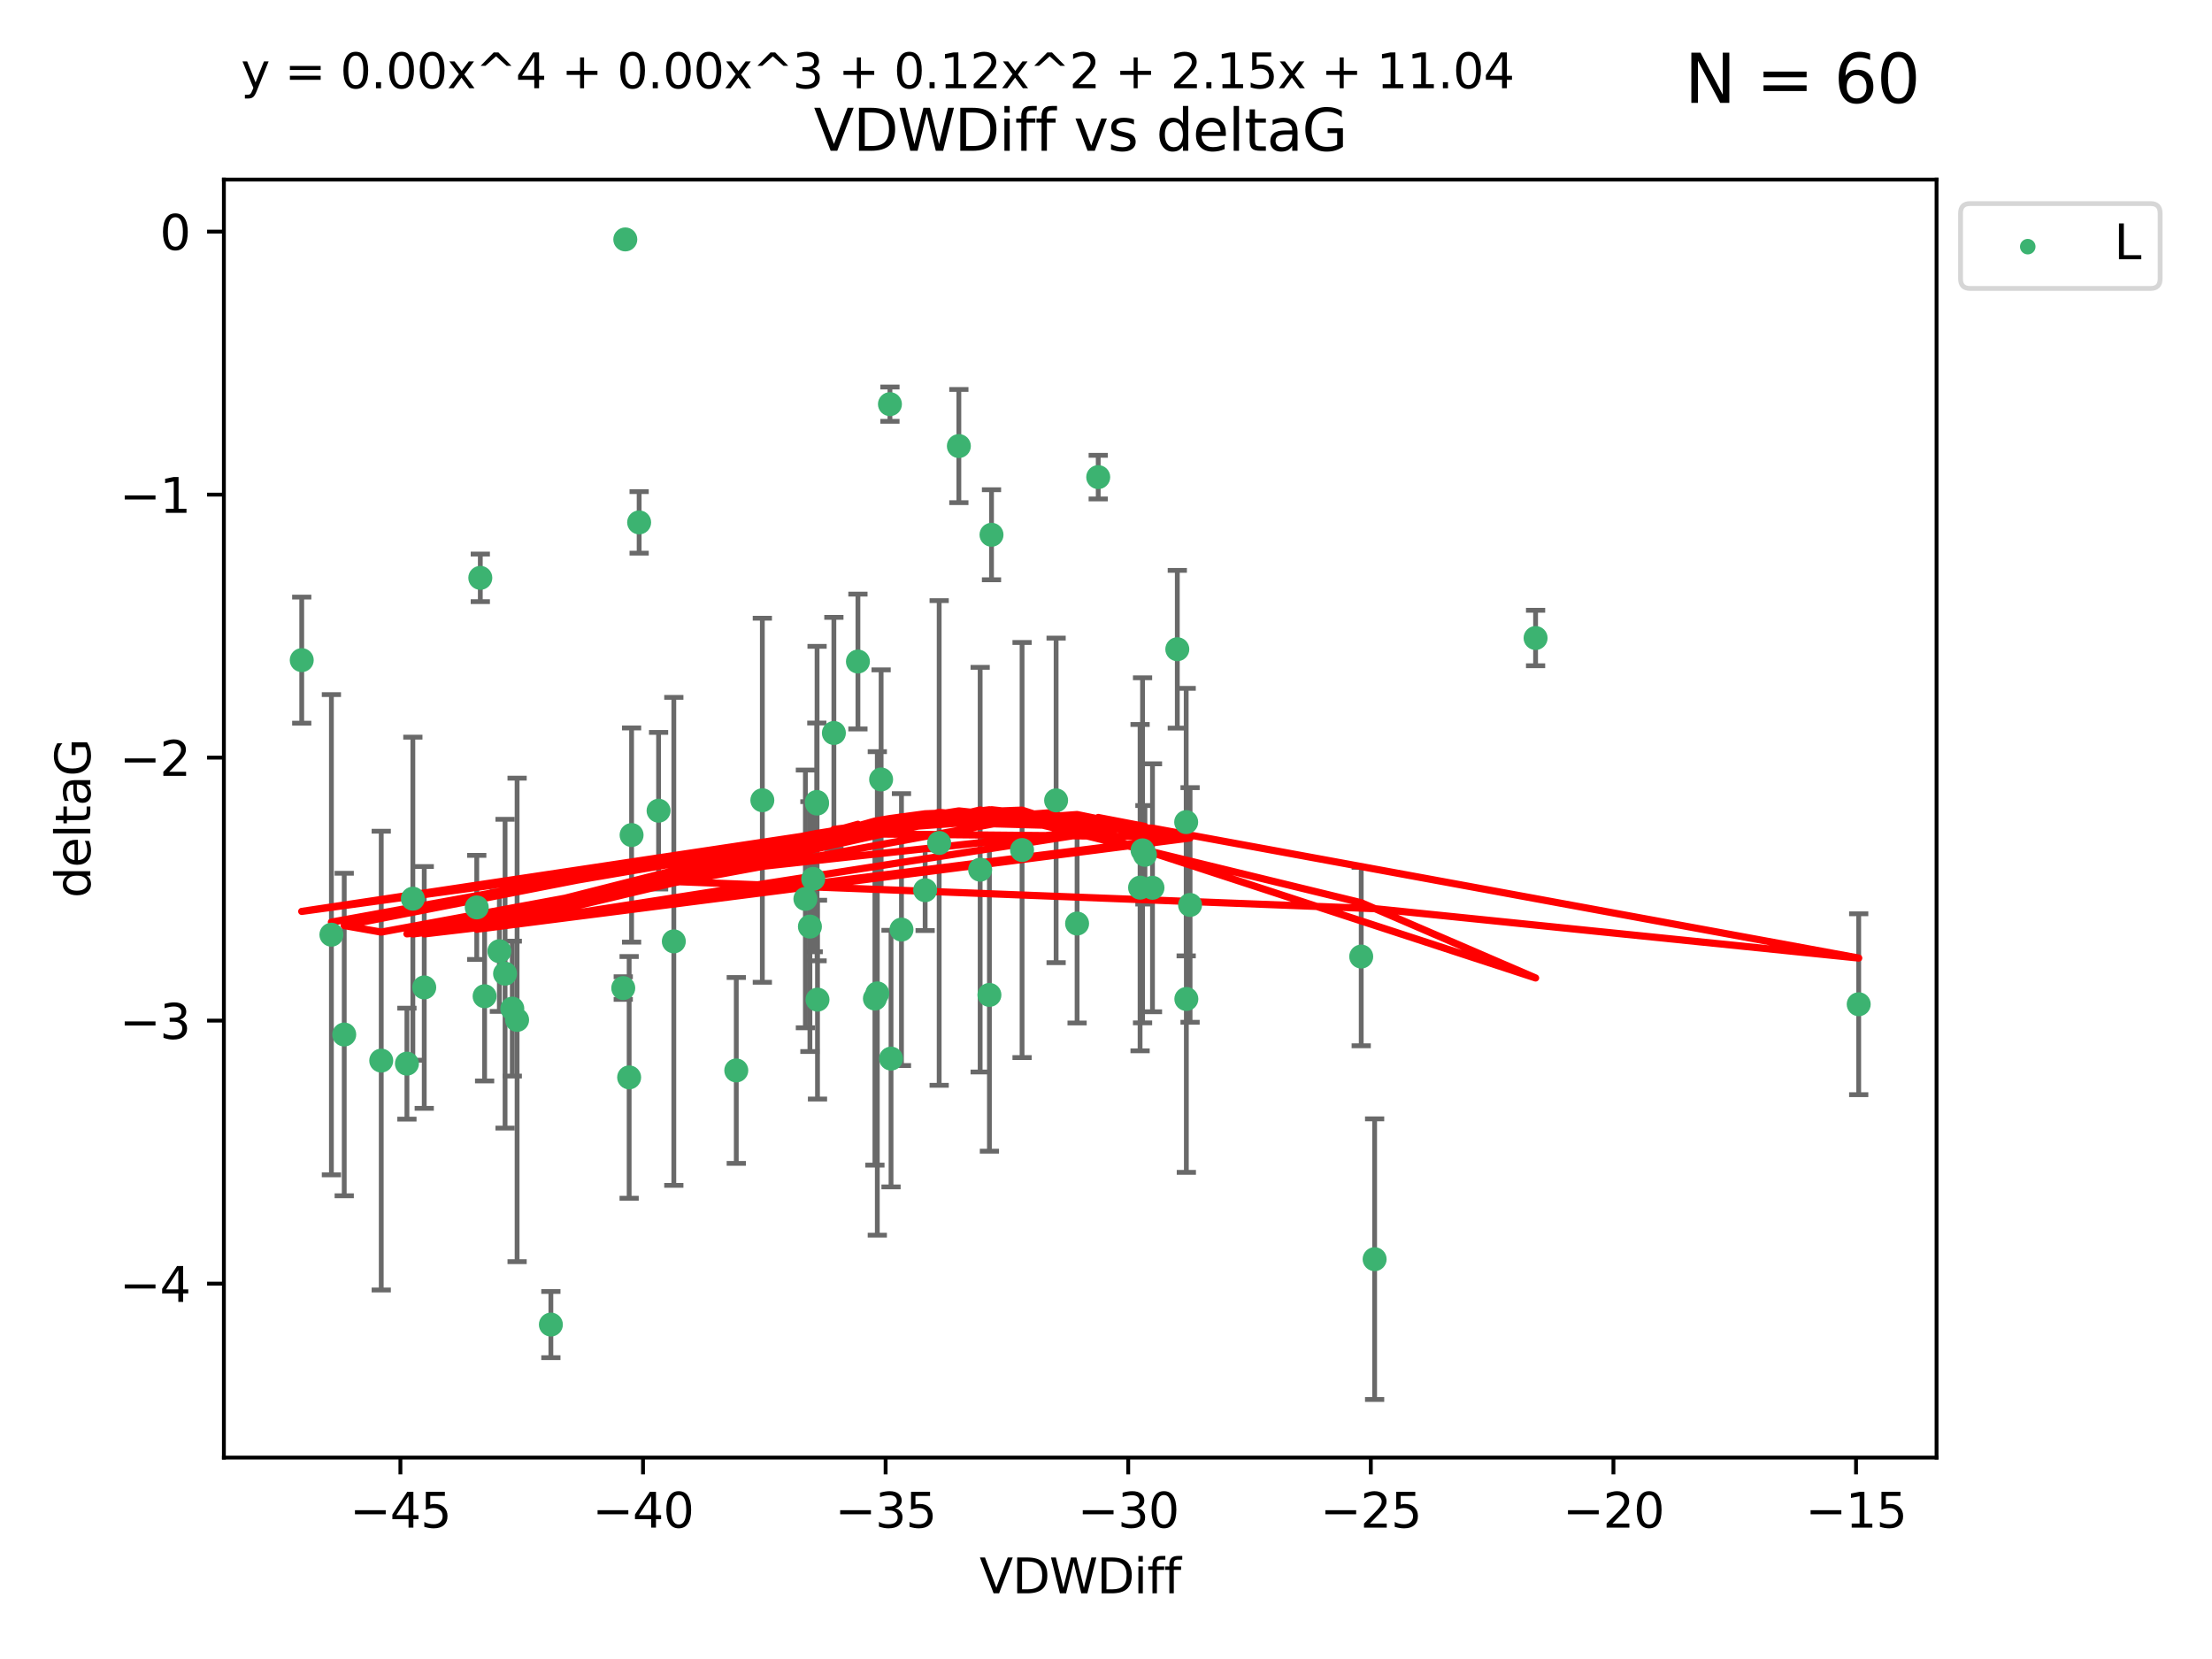 <?xml version="1.0" encoding="utf-8" standalone="no"?>
<!DOCTYPE svg PUBLIC "-//W3C//DTD SVG 1.1//EN"
  "http://www.w3.org/Graphics/SVG/1.1/DTD/svg11.dtd">
<svg xmlns:xlink="http://www.w3.org/1999/xlink" width="460.8pt" height="345.6pt" viewBox="0 0 460.8 345.6" xmlns="http://www.w3.org/2000/svg" version="1.1">
 <defs>
  <style type="text/css">*{stroke-linejoin: round; stroke-linecap: butt}</style>
 </defs>
 <g id="figure_1">
  <g id="patch_1">
   <path d="M 0 345.6 
L 460.8 345.6 
L 460.8 0 
L 0 0 
z
" style="fill: #ffffff"/>
  </g>
  <g id="axes_1">
   <g id="patch_2">
    <path d="M 46.64 303.64 
L 403.42 303.64 
L 403.42 37.411 
L 46.64 37.411 
z
" style="fill: #ffffff"/>
   </g>
   <g id="PathCollection_1">
    <defs>
     <path id="m4060bf5739" d="M 0 1.118 
C 0.297 1.118 0.581 1 0.791 0.791 
C 1 0.581 1.118 0.297 1.118 0 
C 1.118 -0.297 1 -0.581 0.791 -0.791 
C 0.581 -1 0.297 -1.118 0 -1.118 
C -0.297 -1.118 -0.581 -1 -0.791 -0.791 
C -1 -0.581 -1.118 -0.297 -1.118 0 
C -1.118 0.297 -1 0.581 -0.791 0.791 
C -0.581 1 -0.297 1.118 0 1.118 
z
" style="stroke: #3cb371"/>
    </defs>
    <g clip-path="url(#p7e5f4624ec)">
     <use xlink:href="#m4060bf5739" x="133.145" y="108.825" style="fill: #3cb371; stroke: #3cb371"/>
     <use xlink:href="#m4060bf5739" x="84.77" y="221.578" style="fill: #3cb371; stroke: #3cb371"/>
     <use xlink:href="#m4060bf5739" x="107.721" y="212.466" style="fill: #3cb371; stroke: #3cb371"/>
     <use xlink:href="#m4060bf5739" x="100.953" y="207.534" style="fill: #3cb371; stroke: #3cb371"/>
     <use xlink:href="#m4060bf5739" x="104.029" y="198.163" style="fill: #3cb371; stroke: #3cb371"/>
     <use xlink:href="#m4060bf5739" x="114.758" y="275.933" style="fill: #3cb371; stroke: #3cb371"/>
     <use xlink:href="#m4060bf5739" x="153.38" y="222.993" style="fill: #3cb371; stroke: #3cb371"/>
     <use xlink:href="#m4060bf5739" x="105.214" y="202.836" style="fill: #3cb371; stroke: #3cb371"/>
     <use xlink:href="#m4060bf5739" x="88.377" y="205.7" style="fill: #3cb371; stroke: #3cb371"/>
     <use xlink:href="#m4060bf5739" x="158.81" y="166.704" style="fill: #3cb371; stroke: #3cb371"/>
     <use xlink:href="#m4060bf5739" x="62.857" y="137.518" style="fill: #3cb371; stroke: #3cb371"/>
     <use xlink:href="#m4060bf5739" x="168.722" y="193.027" style="fill: #3cb371; stroke: #3cb371"/>
     <use xlink:href="#m4060bf5739" x="69.037" y="194.716" style="fill: #3cb371; stroke: #3cb371"/>
     <use xlink:href="#m4060bf5739" x="206.114" y="207.258" style="fill: #3cb371; stroke: #3cb371"/>
     <use xlink:href="#m4060bf5739" x="173.713" y="152.693" style="fill: #3cb371; stroke: #3cb371"/>
     <use xlink:href="#m4060bf5739" x="220.007" y="166.736" style="fill: #3cb371; stroke: #3cb371"/>
     <use xlink:href="#m4060bf5739" x="130.261" y="49.875" style="fill: #3cb371; stroke: #3cb371"/>
     <use xlink:href="#m4060bf5739" x="195.646" y="175.606" style="fill: #3cb371; stroke: #3cb371"/>
     <use xlink:href="#m4060bf5739" x="245.255" y="135.244" style="fill: #3cb371; stroke: #3cb371"/>
     <use xlink:href="#m4060bf5739" x="199.748" y="92.922" style="fill: #3cb371; stroke: #3cb371"/>
     <use xlink:href="#m4060bf5739" x="170.21" y="167.4" style="fill: #3cb371; stroke: #3cb371"/>
     <use xlink:href="#m4060bf5739" x="169.405" y="183.095" style="fill: #3cb371; stroke: #3cb371"/>
     <use xlink:href="#m4060bf5739" x="131.571" y="173.954" style="fill: #3cb371; stroke: #3cb371"/>
     <use xlink:href="#m4060bf5739" x="99.316" y="189.03" style="fill: #3cb371; stroke: #3cb371"/>
     <use xlink:href="#m4060bf5739" x="178.722" y="137.81" style="fill: #3cb371; stroke: #3cb371"/>
     <use xlink:href="#m4060bf5739" x="140.37" y="196.105" style="fill: #3cb371; stroke: #3cb371"/>
     <use xlink:href="#m4060bf5739" x="237.499" y="184.913" style="fill: #3cb371; stroke: #3cb371"/>
     <use xlink:href="#m4060bf5739" x="106.719" y="210.114" style="fill: #3cb371; stroke: #3cb371"/>
     <use xlink:href="#m4060bf5739" x="247.104" y="171.26" style="fill: #3cb371; stroke: #3cb371"/>
     <use xlink:href="#m4060bf5739" x="170.158" y="167.068" style="fill: #3cb371; stroke: #3cb371"/>
     <use xlink:href="#m4060bf5739" x="224.378" y="192.393" style="fill: #3cb371; stroke: #3cb371"/>
     <use xlink:href="#m4060bf5739" x="247.138" y="208.106" style="fill: #3cb371; stroke: #3cb371"/>
     <use xlink:href="#m4060bf5739" x="86.005" y="187.213" style="fill: #3cb371; stroke: #3cb371"/>
     <use xlink:href="#m4060bf5739" x="129.835" y="205.832" style="fill: #3cb371; stroke: #3cb371"/>
     <use xlink:href="#m4060bf5739" x="170.3" y="208.244" style="fill: #3cb371; stroke: #3cb371"/>
     <use xlink:href="#m4060bf5739" x="71.709" y="215.509" style="fill: #3cb371; stroke: #3cb371"/>
     <use xlink:href="#m4060bf5739" x="79.419" y="220.943" style="fill: #3cb371; stroke: #3cb371"/>
     <use xlink:href="#m4060bf5739" x="137.194" y="168.887" style="fill: #3cb371; stroke: #3cb371"/>
     <use xlink:href="#m4060bf5739" x="286.36" y="262.308" style="fill: #3cb371; stroke: #3cb371"/>
     <use xlink:href="#m4060bf5739" x="387.203" y="209.202" style="fill: #3cb371; stroke: #3cb371"/>
     <use xlink:href="#m4060bf5739" x="240.083" y="184.942" style="fill: #3cb371; stroke: #3cb371"/>
     <use xlink:href="#m4060bf5739" x="182.76" y="206.945" style="fill: #3cb371; stroke: #3cb371"/>
     <use xlink:href="#m4060bf5739" x="185.618" y="220.523" style="fill: #3cb371; stroke: #3cb371"/>
     <use xlink:href="#m4060bf5739" x="182.261" y="208.02" style="fill: #3cb371; stroke: #3cb371"/>
     <use xlink:href="#m4060bf5739" x="131.063" y="224.44" style="fill: #3cb371; stroke: #3cb371"/>
     <use xlink:href="#m4060bf5739" x="206.549" y="111.402" style="fill: #3cb371; stroke: #3cb371"/>
     <use xlink:href="#m4060bf5739" x="238.509" y="178.075" style="fill: #3cb371; stroke: #3cb371"/>
     <use xlink:href="#m4060bf5739" x="228.779" y="99.391" style="fill: #3cb371; stroke: #3cb371"/>
     <use xlink:href="#m4060bf5739" x="247.914" y="188.519" style="fill: #3cb371; stroke: #3cb371"/>
     <use xlink:href="#m4060bf5739" x="100.057" y="120.378" style="fill: #3cb371; stroke: #3cb371"/>
     <use xlink:href="#m4060bf5739" x="204.184" y="181.171" style="fill: #3cb371; stroke: #3cb371"/>
     <use xlink:href="#m4060bf5739" x="283.566" y="199.269" style="fill: #3cb371; stroke: #3cb371"/>
     <use xlink:href="#m4060bf5739" x="319.891" y="132.911" style="fill: #3cb371; stroke: #3cb371"/>
     <use xlink:href="#m4060bf5739" x="212.916" y="177.076" style="fill: #3cb371; stroke: #3cb371"/>
     <use xlink:href="#m4060bf5739" x="192.724" y="185.447" style="fill: #3cb371; stroke: #3cb371"/>
     <use xlink:href="#m4060bf5739" x="185.391" y="84.192" style="fill: #3cb371; stroke: #3cb371"/>
     <use xlink:href="#m4060bf5739" x="183.553" y="162.375" style="fill: #3cb371; stroke: #3cb371"/>
     <use xlink:href="#m4060bf5739" x="238.014" y="177.139" style="fill: #3cb371; stroke: #3cb371"/>
     <use xlink:href="#m4060bf5739" x="187.793" y="193.648" style="fill: #3cb371; stroke: #3cb371"/>
     <use xlink:href="#m4060bf5739" x="167.779" y="187.258" style="fill: #3cb371; stroke: #3cb371"/>
    </g>
   </g>
   <g id="matplotlib.axis_1">
    <g id="xtick_1">
     <g id="line2d_1">
      <defs>
       <path id="m9772e6dc69" d="M 0 0 
L 0 3.5 
" style="stroke: #000000; stroke-width: 0.8"/>
      </defs>
      <g>
       <use xlink:href="#m9772e6dc69" x="83.412" y="303.64" style="stroke: #000000; stroke-width: 0.8"/>
      </g>
     </g>
     <g id="text_1">
      <!-- −45 -->
      <g transform="translate(72.86 318.238)scale(0.1 -0.1)">
       <defs>
        <path id="DejaVuSans-2212" d="M 678 2272 
L 4684 2272 
L 4684 1741 
L 678 1741 
L 678 2272 
z
" transform="scale(0.016)"/>
        <path id="DejaVuSans-34" d="M 2419 4116 
L 825 1625 
L 2419 1625 
L 2419 4116 
z
M 2253 4666 
L 3047 4666 
L 3047 1625 
L 3713 1625 
L 3713 1100 
L 3047 1100 
L 3047 0 
L 2419 0 
L 2419 1100 
L 313 1100 
L 313 1709 
L 2253 4666 
z
" transform="scale(0.016)"/>
        <path id="DejaVuSans-35" d="M 691 4666 
L 3169 4666 
L 3169 4134 
L 1269 4134 
L 1269 2991 
Q 1406 3038 1543 3061 
Q 1681 3084 1819 3084 
Q 2600 3084 3056 2656 
Q 3513 2228 3513 1497 
Q 3513 744 3044 326 
Q 2575 -91 1722 -91 
Q 1428 -91 1123 -41 
Q 819 9 494 109 
L 494 744 
Q 775 591 1075 516 
Q 1375 441 1709 441 
Q 2250 441 2565 725 
Q 2881 1009 2881 1497 
Q 2881 1984 2565 2268 
Q 2250 2553 1709 2553 
Q 1456 2553 1204 2497 
Q 953 2441 691 2322 
L 691 4666 
z
" transform="scale(0.016)"/>
       </defs>
       <use xlink:href="#DejaVuSans-2212"/>
       <use xlink:href="#DejaVuSans-34" x="83.789"/>
       <use xlink:href="#DejaVuSans-35" x="147.412"/>
      </g>
     </g>
    </g>
    <g id="xtick_2">
     <g id="line2d_2">
      <g>
       <use xlink:href="#m9772e6dc69" x="133.951" y="303.64" style="stroke: #000000; stroke-width: 0.8"/>
      </g>
     </g>
     <g id="text_2">
      <!-- −40 -->
      <g transform="translate(123.399 318.238)scale(0.1 -0.1)">
       <defs>
        <path id="DejaVuSans-30" d="M 2034 4250 
Q 1547 4250 1301 3770 
Q 1056 3291 1056 2328 
Q 1056 1369 1301 889 
Q 1547 409 2034 409 
Q 2525 409 2770 889 
Q 3016 1369 3016 2328 
Q 3016 3291 2770 3770 
Q 2525 4250 2034 4250 
z
M 2034 4750 
Q 2819 4750 3233 4129 
Q 3647 3509 3647 2328 
Q 3647 1150 3233 529 
Q 2819 -91 2034 -91 
Q 1250 -91 836 529 
Q 422 1150 422 2328 
Q 422 3509 836 4129 
Q 1250 4750 2034 4750 
z
" transform="scale(0.016)"/>
       </defs>
       <use xlink:href="#DejaVuSans-2212"/>
       <use xlink:href="#DejaVuSans-34" x="83.789"/>
       <use xlink:href="#DejaVuSans-30" x="147.412"/>
      </g>
     </g>
    </g>
    <g id="xtick_3">
     <g id="line2d_3">
      <g>
       <use xlink:href="#m9772e6dc69" x="184.49" y="303.64" style="stroke: #000000; stroke-width: 0.8"/>
      </g>
     </g>
     <g id="text_3">
      <!-- −35 -->
      <g transform="translate(173.938 318.238)scale(0.1 -0.1)">
       <defs>
        <path id="DejaVuSans-33" d="M 2597 2516 
Q 3050 2419 3304 2112 
Q 3559 1806 3559 1356 
Q 3559 666 3084 287 
Q 2609 -91 1734 -91 
Q 1441 -91 1130 -33 
Q 819 25 488 141 
L 488 750 
Q 750 597 1062 519 
Q 1375 441 1716 441 
Q 2309 441 2620 675 
Q 2931 909 2931 1356 
Q 2931 1769 2642 2001 
Q 2353 2234 1838 2234 
L 1294 2234 
L 1294 2753 
L 1863 2753 
Q 2328 2753 2575 2939 
Q 2822 3125 2822 3475 
Q 2822 3834 2567 4026 
Q 2313 4219 1838 4219 
Q 1578 4219 1281 4162 
Q 984 4106 628 3988 
L 628 4550 
Q 988 4650 1302 4700 
Q 1616 4750 1894 4750 
Q 2613 4750 3031 4423 
Q 3450 4097 3450 3541 
Q 3450 3153 3228 2886 
Q 3006 2619 2597 2516 
z
" transform="scale(0.016)"/>
       </defs>
       <use xlink:href="#DejaVuSans-2212"/>
       <use xlink:href="#DejaVuSans-33" x="83.789"/>
       <use xlink:href="#DejaVuSans-35" x="147.412"/>
      </g>
     </g>
    </g>
    <g id="xtick_4">
     <g id="line2d_4">
      <g>
       <use xlink:href="#m9772e6dc69" x="235.029" y="303.64" style="stroke: #000000; stroke-width: 0.8"/>
      </g>
     </g>
     <g id="text_4">
      <!-- −30 -->
      <g transform="translate(224.477 318.238)scale(0.1 -0.1)">
       <use xlink:href="#DejaVuSans-2212"/>
       <use xlink:href="#DejaVuSans-33" x="83.789"/>
       <use xlink:href="#DejaVuSans-30" x="147.412"/>
      </g>
     </g>
    </g>
    <g id="xtick_5">
     <g id="line2d_5">
      <g>
       <use xlink:href="#m9772e6dc69" x="285.568" y="303.64" style="stroke: #000000; stroke-width: 0.8"/>
      </g>
     </g>
     <g id="text_5">
      <!-- −25 -->
      <g transform="translate(275.016 318.238)scale(0.1 -0.1)">
       <defs>
        <path id="DejaVuSans-32" d="M 1228 531 
L 3431 531 
L 3431 0 
L 469 0 
L 469 531 
Q 828 903 1448 1529 
Q 2069 2156 2228 2338 
Q 2531 2678 2651 2914 
Q 2772 3150 2772 3378 
Q 2772 3750 2511 3984 
Q 2250 4219 1831 4219 
Q 1534 4219 1204 4116 
Q 875 4013 500 3803 
L 500 4441 
Q 881 4594 1212 4672 
Q 1544 4750 1819 4750 
Q 2544 4750 2975 4387 
Q 3406 4025 3406 3419 
Q 3406 3131 3298 2873 
Q 3191 2616 2906 2266 
Q 2828 2175 2409 1742 
Q 1991 1309 1228 531 
z
" transform="scale(0.016)"/>
       </defs>
       <use xlink:href="#DejaVuSans-2212"/>
       <use xlink:href="#DejaVuSans-32" x="83.789"/>
       <use xlink:href="#DejaVuSans-35" x="147.412"/>
      </g>
     </g>
    </g>
    <g id="xtick_6">
     <g id="line2d_6">
      <g>
       <use xlink:href="#m9772e6dc69" x="336.107" y="303.64" style="stroke: #000000; stroke-width: 0.8"/>
      </g>
     </g>
     <g id="text_6">
      <!-- −20 -->
      <g transform="translate(325.555 318.238)scale(0.1 -0.1)">
       <use xlink:href="#DejaVuSans-2212"/>
       <use xlink:href="#DejaVuSans-32" x="83.789"/>
       <use xlink:href="#DejaVuSans-30" x="147.412"/>
      </g>
     </g>
    </g>
    <g id="xtick_7">
     <g id="line2d_7">
      <g>
       <use xlink:href="#m9772e6dc69" x="386.646" y="303.64" style="stroke: #000000; stroke-width: 0.8"/>
      </g>
     </g>
     <g id="text_7">
      <!-- −15 -->
      <g transform="translate(376.093 318.238)scale(0.1 -0.1)">
       <defs>
        <path id="DejaVuSans-31" d="M 794 531 
L 1825 531 
L 1825 4091 
L 703 3866 
L 703 4441 
L 1819 4666 
L 2450 4666 
L 2450 531 
L 3481 531 
L 3481 0 
L 794 0 
L 794 531 
z
" transform="scale(0.016)"/>
       </defs>
       <use xlink:href="#DejaVuSans-2212"/>
       <use xlink:href="#DejaVuSans-31" x="83.789"/>
       <use xlink:href="#DejaVuSans-35" x="147.412"/>
      </g>
     </g>
    </g>
    <g id="text_8">
     <!-- VDWDiff -->
     <g transform="translate(204.057 331.917)scale(0.1 -0.1)">
      <defs>
       <path id="DejaVuSans-56" d="M 1831 0 
L 50 4666 
L 709 4666 
L 2188 738 
L 3669 4666 
L 4325 4666 
L 2547 0 
L 1831 0 
z
" transform="scale(0.016)"/>
       <path id="DejaVuSans-44" d="M 1259 4147 
L 1259 519 
L 2022 519 
Q 2988 519 3436 956 
Q 3884 1394 3884 2338 
Q 3884 3275 3436 3711 
Q 2988 4147 2022 4147 
L 1259 4147 
z
M 628 4666 
L 1925 4666 
Q 3281 4666 3915 4102 
Q 4550 3538 4550 2338 
Q 4550 1131 3912 565 
Q 3275 0 1925 0 
L 628 0 
L 628 4666 
z
" transform="scale(0.016)"/>
       <path id="DejaVuSans-57" d="M 213 4666 
L 850 4666 
L 1831 722 
L 2809 4666 
L 3519 4666 
L 4500 722 
L 5478 4666 
L 6119 4666 
L 4947 0 
L 4153 0 
L 3169 4050 
L 2175 0 
L 1381 0 
L 213 4666 
z
" transform="scale(0.016)"/>
       <path id="DejaVuSans-69" d="M 603 3500 
L 1178 3500 
L 1178 0 
L 603 0 
L 603 3500 
z
M 603 4863 
L 1178 4863 
L 1178 4134 
L 603 4134 
L 603 4863 
z
" transform="scale(0.016)"/>
       <path id="DejaVuSans-66" d="M 2375 4863 
L 2375 4384 
L 1825 4384 
Q 1516 4384 1395 4259 
Q 1275 4134 1275 3809 
L 1275 3500 
L 2222 3500 
L 2222 3053 
L 1275 3053 
L 1275 0 
L 697 0 
L 697 3053 
L 147 3053 
L 147 3500 
L 697 3500 
L 697 3744 
Q 697 4328 969 4595 
Q 1241 4863 1831 4863 
L 2375 4863 
z
" transform="scale(0.016)"/>
      </defs>
      <use xlink:href="#DejaVuSans-56"/>
      <use xlink:href="#DejaVuSans-44" x="68.408"/>
      <use xlink:href="#DejaVuSans-57" x="145.41"/>
      <use xlink:href="#DejaVuSans-44" x="244.287"/>
      <use xlink:href="#DejaVuSans-69" x="321.289"/>
      <use xlink:href="#DejaVuSans-66" x="349.072"/>
      <use xlink:href="#DejaVuSans-66" x="384.277"/>
     </g>
    </g>
   </g>
   <g id="matplotlib.axis_2">
    <g id="ytick_1">
     <g id="line2d_8">
      <defs>
       <path id="m937844a89f" d="M 0 0 
L -3.5 0 
" style="stroke: #000000; stroke-width: 0.8"/>
      </defs>
      <g>
       <use xlink:href="#m937844a89f" x="46.64" y="267.406" style="stroke: #000000; stroke-width: 0.8"/>
      </g>
     </g>
     <g id="text_9">
      <!-- −4 -->
      <g transform="translate(24.898 271.205)scale(0.1 -0.1)">
       <use xlink:href="#DejaVuSans-2212"/>
       <use xlink:href="#DejaVuSans-34" x="83.789"/>
      </g>
     </g>
    </g>
    <g id="ytick_2">
     <g id="line2d_9">
      <g>
       <use xlink:href="#m937844a89f" x="46.64" y="212.617" style="stroke: #000000; stroke-width: 0.8"/>
      </g>
     </g>
     <g id="text_10">
      <!-- −3 -->
      <g transform="translate(24.898 216.416)scale(0.1 -0.1)">
       <use xlink:href="#DejaVuSans-2212"/>
       <use xlink:href="#DejaVuSans-33" x="83.789"/>
      </g>
     </g>
    </g>
    <g id="ytick_3">
     <g id="line2d_10">
      <g>
       <use xlink:href="#m937844a89f" x="46.64" y="157.827" style="stroke: #000000; stroke-width: 0.8"/>
      </g>
     </g>
     <g id="text_11">
      <!-- −2 -->
      <g transform="translate(24.898 161.627)scale(0.1 -0.1)">
       <use xlink:href="#DejaVuSans-2212"/>
       <use xlink:href="#DejaVuSans-32" x="83.789"/>
      </g>
     </g>
    </g>
    <g id="ytick_4">
     <g id="line2d_11">
      <g>
       <use xlink:href="#m937844a89f" x="46.64" y="103.038" style="stroke: #000000; stroke-width: 0.8"/>
      </g>
     </g>
     <g id="text_12">
      <!-- −1 -->
      <g transform="translate(24.898 106.837)scale(0.1 -0.1)">
       <use xlink:href="#DejaVuSans-2212"/>
       <use xlink:href="#DejaVuSans-31" x="83.789"/>
      </g>
     </g>
    </g>
    <g id="ytick_5">
     <g id="line2d_12">
      <g>
       <use xlink:href="#m937844a89f" x="46.64" y="48.249" style="stroke: #000000; stroke-width: 0.8"/>
      </g>
     </g>
     <g id="text_13">
      <!-- 0 -->
      <g transform="translate(33.278 52.048)scale(0.1 -0.1)">
       <use xlink:href="#DejaVuSans-30"/>
      </g>
     </g>
    </g>
    <g id="text_14">
     <!-- deltaG -->
     <g transform="translate(18.818 187.064)rotate(-90)scale(0.1 -0.1)">
      <defs>
       <path id="DejaVuSans-64" d="M 2906 2969 
L 2906 4863 
L 3481 4863 
L 3481 0 
L 2906 0 
L 2906 525 
Q 2725 213 2448 61 
Q 2172 -91 1784 -91 
Q 1150 -91 751 415 
Q 353 922 353 1747 
Q 353 2572 751 3078 
Q 1150 3584 1784 3584 
Q 2172 3584 2448 3432 
Q 2725 3281 2906 2969 
z
M 947 1747 
Q 947 1113 1208 752 
Q 1469 391 1925 391 
Q 2381 391 2643 752 
Q 2906 1113 2906 1747 
Q 2906 2381 2643 2742 
Q 2381 3103 1925 3103 
Q 1469 3103 1208 2742 
Q 947 2381 947 1747 
z
" transform="scale(0.016)"/>
       <path id="DejaVuSans-65" d="M 3597 1894 
L 3597 1613 
L 953 1613 
Q 991 1019 1311 708 
Q 1631 397 2203 397 
Q 2534 397 2845 478 
Q 3156 559 3463 722 
L 3463 178 
Q 3153 47 2828 -22 
Q 2503 -91 2169 -91 
Q 1331 -91 842 396 
Q 353 884 353 1716 
Q 353 2575 817 3079 
Q 1281 3584 2069 3584 
Q 2775 3584 3186 3129 
Q 3597 2675 3597 1894 
z
M 3022 2063 
Q 3016 2534 2758 2815 
Q 2500 3097 2075 3097 
Q 1594 3097 1305 2825 
Q 1016 2553 972 2059 
L 3022 2063 
z
" transform="scale(0.016)"/>
       <path id="DejaVuSans-6c" d="M 603 4863 
L 1178 4863 
L 1178 0 
L 603 0 
L 603 4863 
z
" transform="scale(0.016)"/>
       <path id="DejaVuSans-74" d="M 1172 4494 
L 1172 3500 
L 2356 3500 
L 2356 3053 
L 1172 3053 
L 1172 1153 
Q 1172 725 1289 603 
Q 1406 481 1766 481 
L 2356 481 
L 2356 0 
L 1766 0 
Q 1100 0 847 248 
Q 594 497 594 1153 
L 594 3053 
L 172 3053 
L 172 3500 
L 594 3500 
L 594 4494 
L 1172 4494 
z
" transform="scale(0.016)"/>
       <path id="DejaVuSans-61" d="M 2194 1759 
Q 1497 1759 1228 1600 
Q 959 1441 959 1056 
Q 959 750 1161 570 
Q 1363 391 1709 391 
Q 2188 391 2477 730 
Q 2766 1069 2766 1631 
L 2766 1759 
L 2194 1759 
z
M 3341 1997 
L 3341 0 
L 2766 0 
L 2766 531 
Q 2569 213 2275 61 
Q 1981 -91 1556 -91 
Q 1019 -91 701 211 
Q 384 513 384 1019 
Q 384 1609 779 1909 
Q 1175 2209 1959 2209 
L 2766 2209 
L 2766 2266 
Q 2766 2663 2505 2880 
Q 2244 3097 1772 3097 
Q 1472 3097 1187 3025 
Q 903 2953 641 2809 
L 641 3341 
Q 956 3463 1253 3523 
Q 1550 3584 1831 3584 
Q 2591 3584 2966 3190 
Q 3341 2797 3341 1997 
z
" transform="scale(0.016)"/>
       <path id="DejaVuSans-47" d="M 3809 666 
L 3809 1919 
L 2778 1919 
L 2778 2438 
L 4434 2438 
L 4434 434 
Q 4069 175 3628 42 
Q 3188 -91 2688 -91 
Q 1594 -91 976 548 
Q 359 1188 359 2328 
Q 359 3472 976 4111 
Q 1594 4750 2688 4750 
Q 3144 4750 3555 4637 
Q 3966 4525 4313 4306 
L 4313 3634 
Q 3963 3931 3569 4081 
Q 3175 4231 2741 4231 
Q 1884 4231 1454 3753 
Q 1025 3275 1025 2328 
Q 1025 1384 1454 906 
Q 1884 428 2741 428 
Q 3075 428 3337 486 
Q 3600 544 3809 666 
z
" transform="scale(0.016)"/>
      </defs>
      <use xlink:href="#DejaVuSans-64"/>
      <use xlink:href="#DejaVuSans-65" x="63.477"/>
      <use xlink:href="#DejaVuSans-6c" x="125"/>
      <use xlink:href="#DejaVuSans-74" x="152.783"/>
      <use xlink:href="#DejaVuSans-61" x="191.992"/>
      <use xlink:href="#DejaVuSans-47" x="253.271"/>
     </g>
    </g>
   </g>
   <g id="LineCollection_1">
    <path d="M 133.145 115.234 
L 133.145 102.415 
" clip-path="url(#p7e5f4624ec)" style="fill: none; stroke: #696969"/>
    <path d="M 84.77 233.133 
L 84.77 210.024 
" clip-path="url(#p7e5f4624ec)" style="fill: none; stroke: #696969"/>
    <path d="M 107.721 262.828 
L 107.721 162.104 
" clip-path="url(#p7e5f4624ec)" style="fill: none; stroke: #696969"/>
    <path d="M 100.953 225.182 
L 100.953 189.886 
" clip-path="url(#p7e5f4624ec)" style="fill: none; stroke: #696969"/>
    <path d="M 104.029 210.693 
L 104.029 185.633 
" clip-path="url(#p7e5f4624ec)" style="fill: none; stroke: #696969"/>
    <path d="M 114.758 282.824 
L 114.758 269.043 
" clip-path="url(#p7e5f4624ec)" style="fill: none; stroke: #696969"/>
    <path d="M 153.38 242.353 
L 153.38 203.633 
" clip-path="url(#p7e5f4624ec)" style="fill: none; stroke: #696969"/>
    <path d="M 105.214 234.998 
L 105.214 170.675 
" clip-path="url(#p7e5f4624ec)" style="fill: none; stroke: #696969"/>
    <path d="M 88.377 230.886 
L 88.377 180.514 
" clip-path="url(#p7e5f4624ec)" style="fill: none; stroke: #696969"/>
    <path d="M 158.81 204.622 
L 158.81 128.787 
" clip-path="url(#p7e5f4624ec)" style="fill: none; stroke: #696969"/>
    <path d="M 62.857 150.652 
L 62.857 124.383 
" clip-path="url(#p7e5f4624ec)" style="fill: none; stroke: #696969"/>
    <path d="M 168.722 219.05 
L 168.722 167.004 
" clip-path="url(#p7e5f4624ec)" style="fill: none; stroke: #696969"/>
    <path d="M 69.037 244.739 
L 69.037 144.693 
" clip-path="url(#p7e5f4624ec)" style="fill: none; stroke: #696969"/>
    <path d="M 206.114 239.812 
L 206.114 174.705 
" clip-path="url(#p7e5f4624ec)" style="fill: none; stroke: #696969"/>
    <path d="M 173.713 176.778 
L 173.713 128.608 
" clip-path="url(#p7e5f4624ec)" style="fill: none; stroke: #696969"/>
    <path d="M 220.007 200.539 
L 220.007 132.933 
" clip-path="url(#p7e5f4624ec)" style="fill: none; stroke: #696969"/>
    <path d="M 130.261 50.237 
L 130.261 49.513 
" clip-path="url(#p7e5f4624ec)" style="fill: none; stroke: #696969"/>
    <path d="M 195.646 226.088 
L 195.646 125.123 
" clip-path="url(#p7e5f4624ec)" style="fill: none; stroke: #696969"/>
    <path d="M 245.255 151.673 
L 245.255 118.816 
" clip-path="url(#p7e5f4624ec)" style="fill: none; stroke: #696969"/>
    <path d="M 199.748 104.713 
L 199.748 81.132 
" clip-path="url(#p7e5f4624ec)" style="fill: none; stroke: #696969"/>
    <path d="M 170.21 200.154 
L 170.21 134.645 
" clip-path="url(#p7e5f4624ec)" style="fill: none; stroke: #696969"/>
    <path d="M 169.405 198.268 
L 169.405 167.921 
" clip-path="url(#p7e5f4624ec)" style="fill: none; stroke: #696969"/>
    <path d="M 131.571 196.263 
L 131.571 151.646 
" clip-path="url(#p7e5f4624ec)" style="fill: none; stroke: #696969"/>
    <path d="M 99.316 199.871 
L 99.316 178.189 
" clip-path="url(#p7e5f4624ec)" style="fill: none; stroke: #696969"/>
    <path d="M 178.722 151.854 
L 178.722 123.765 
" clip-path="url(#p7e5f4624ec)" style="fill: none; stroke: #696969"/>
    <path d="M 140.37 246.935 
L 140.37 145.276 
" clip-path="url(#p7e5f4624ec)" style="fill: none; stroke: #696969"/>
    <path d="M 237.499 218.907 
L 237.499 150.919 
" clip-path="url(#p7e5f4624ec)" style="fill: none; stroke: #696969"/>
    <path d="M 106.719 224.167 
L 106.719 196.062 
" clip-path="url(#p7e5f4624ec)" style="fill: none; stroke: #696969"/>
    <path d="M 247.104 199.129 
L 247.104 143.392 
" clip-path="url(#p7e5f4624ec)" style="fill: none; stroke: #696969"/>
    <path d="M 170.158 183.515 
L 170.158 150.622 
" clip-path="url(#p7e5f4624ec)" style="fill: none; stroke: #696969"/>
    <path d="M 224.378 213.108 
L 224.378 171.679 
" clip-path="url(#p7e5f4624ec)" style="fill: none; stroke: #696969"/>
    <path d="M 247.138 244.223 
L 247.138 171.988 
" clip-path="url(#p7e5f4624ec)" style="fill: none; stroke: #696969"/>
    <path d="M 86.005 220.863 
L 86.005 153.563 
" clip-path="url(#p7e5f4624ec)" style="fill: none; stroke: #696969"/>
    <path d="M 129.835 208.186 
L 129.835 203.478 
" clip-path="url(#p7e5f4624ec)" style="fill: none; stroke: #696969"/>
    <path d="M 170.3 228.95 
L 170.3 187.537 
" clip-path="url(#p7e5f4624ec)" style="fill: none; stroke: #696969"/>
    <path d="M 71.709 249.101 
L 71.709 181.917 
" clip-path="url(#p7e5f4624ec)" style="fill: none; stroke: #696969"/>
    <path d="M 79.419 268.726 
L 79.419 173.16 
" clip-path="url(#p7e5f4624ec)" style="fill: none; stroke: #696969"/>
    <path d="M 137.194 185.199 
L 137.194 152.576 
" clip-path="url(#p7e5f4624ec)" style="fill: none; stroke: #696969"/>
    <path d="M 286.36 291.539 
L 286.36 233.077 
" clip-path="url(#p7e5f4624ec)" style="fill: none; stroke: #696969"/>
    <path d="M 387.203 228.04 
L 387.203 190.363 
" clip-path="url(#p7e5f4624ec)" style="fill: none; stroke: #696969"/>
    <path d="M 240.083 210.766 
L 240.083 159.118 
" clip-path="url(#p7e5f4624ec)" style="fill: none; stroke: #696969"/>
    <path d="M 182.76 257.305 
L 182.76 156.586 
" clip-path="url(#p7e5f4624ec)" style="fill: none; stroke: #696969"/>
    <path d="M 185.618 247.25 
L 185.618 193.797 
" clip-path="url(#p7e5f4624ec)" style="fill: none; stroke: #696969"/>
    <path d="M 182.261 242.711 
L 182.261 173.33 
" clip-path="url(#p7e5f4624ec)" style="fill: none; stroke: #696969"/>
    <path d="M 131.063 249.618 
L 131.063 199.263 
" clip-path="url(#p7e5f4624ec)" style="fill: none; stroke: #696969"/>
    <path d="M 206.549 120.781 
L 206.549 102.022 
" clip-path="url(#p7e5f4624ec)" style="fill: none; stroke: #696969"/>
    <path d="M 238.509 188.335 
L 238.509 167.815 
" clip-path="url(#p7e5f4624ec)" style="fill: none; stroke: #696969"/>
    <path d="M 228.779 103.934 
L 228.779 94.849 
" clip-path="url(#p7e5f4624ec)" style="fill: none; stroke: #696969"/>
    <path d="M 247.914 212.956 
L 247.914 164.082 
" clip-path="url(#p7e5f4624ec)" style="fill: none; stroke: #696969"/>
    <path d="M 100.057 125.333 
L 100.057 115.422 
" clip-path="url(#p7e5f4624ec)" style="fill: none; stroke: #696969"/>
    <path d="M 204.184 223.318 
L 204.184 139.024 
" clip-path="url(#p7e5f4624ec)" style="fill: none; stroke: #696969"/>
    <path d="M 283.566 217.853 
L 283.566 180.686 
" clip-path="url(#p7e5f4624ec)" style="fill: none; stroke: #696969"/>
    <path d="M 319.891 138.69 
L 319.891 127.132 
" clip-path="url(#p7e5f4624ec)" style="fill: none; stroke: #696969"/>
    <path d="M 212.916 220.31 
L 212.916 133.841 
" clip-path="url(#p7e5f4624ec)" style="fill: none; stroke: #696969"/>
    <path d="M 192.724 193.852 
L 192.724 177.043 
" clip-path="url(#p7e5f4624ec)" style="fill: none; stroke: #696969"/>
    <path d="M 185.391 87.763 
L 185.391 80.622 
" clip-path="url(#p7e5f4624ec)" style="fill: none; stroke: #696969"/>
    <path d="M 183.553 185.208 
L 183.553 139.541 
" clip-path="url(#p7e5f4624ec)" style="fill: none; stroke: #696969"/>
    <path d="M 238.014 213.082 
L 238.014 141.196 
" clip-path="url(#p7e5f4624ec)" style="fill: none; stroke: #696969"/>
    <path d="M 187.793 221.97 
L 187.793 165.326 
" clip-path="url(#p7e5f4624ec)" style="fill: none; stroke: #696969"/>
    <path d="M 167.779 214.104 
L 167.779 160.413 
" clip-path="url(#p7e5f4624ec)" style="fill: none; stroke: #696969"/>
   </g>
   <g id="line2d_13">
    <defs>
     <path id="mb9e1436b6e" d="M 2 0 
L -2 -0 
" style="stroke: #696969"/>
    </defs>
    <g clip-path="url(#p7e5f4624ec)">
     <use xlink:href="#mb9e1436b6e" x="133.145" y="115.234" style="fill: #696969; stroke: #696969"/>
     <use xlink:href="#mb9e1436b6e" x="84.77" y="233.133" style="fill: #696969; stroke: #696969"/>
     <use xlink:href="#mb9e1436b6e" x="107.721" y="262.828" style="fill: #696969; stroke: #696969"/>
     <use xlink:href="#mb9e1436b6e" x="100.953" y="225.182" style="fill: #696969; stroke: #696969"/>
     <use xlink:href="#mb9e1436b6e" x="104.029" y="210.693" style="fill: #696969; stroke: #696969"/>
     <use xlink:href="#mb9e1436b6e" x="114.758" y="282.824" style="fill: #696969; stroke: #696969"/>
     <use xlink:href="#mb9e1436b6e" x="153.38" y="242.353" style="fill: #696969; stroke: #696969"/>
     <use xlink:href="#mb9e1436b6e" x="105.214" y="234.998" style="fill: #696969; stroke: #696969"/>
     <use xlink:href="#mb9e1436b6e" x="88.377" y="230.886" style="fill: #696969; stroke: #696969"/>
     <use xlink:href="#mb9e1436b6e" x="158.81" y="204.622" style="fill: #696969; stroke: #696969"/>
     <use xlink:href="#mb9e1436b6e" x="62.857" y="150.652" style="fill: #696969; stroke: #696969"/>
     <use xlink:href="#mb9e1436b6e" x="168.722" y="219.05" style="fill: #696969; stroke: #696969"/>
     <use xlink:href="#mb9e1436b6e" x="69.037" y="244.739" style="fill: #696969; stroke: #696969"/>
     <use xlink:href="#mb9e1436b6e" x="206.114" y="239.812" style="fill: #696969; stroke: #696969"/>
     <use xlink:href="#mb9e1436b6e" x="173.713" y="176.778" style="fill: #696969; stroke: #696969"/>
     <use xlink:href="#mb9e1436b6e" x="220.007" y="200.539" style="fill: #696969; stroke: #696969"/>
     <use xlink:href="#mb9e1436b6e" x="130.261" y="50.237" style="fill: #696969; stroke: #696969"/>
     <use xlink:href="#mb9e1436b6e" x="195.646" y="226.088" style="fill: #696969; stroke: #696969"/>
     <use xlink:href="#mb9e1436b6e" x="245.255" y="151.673" style="fill: #696969; stroke: #696969"/>
     <use xlink:href="#mb9e1436b6e" x="199.748" y="104.713" style="fill: #696969; stroke: #696969"/>
     <use xlink:href="#mb9e1436b6e" x="170.21" y="200.154" style="fill: #696969; stroke: #696969"/>
     <use xlink:href="#mb9e1436b6e" x="169.405" y="198.268" style="fill: #696969; stroke: #696969"/>
     <use xlink:href="#mb9e1436b6e" x="131.571" y="196.263" style="fill: #696969; stroke: #696969"/>
     <use xlink:href="#mb9e1436b6e" x="99.316" y="199.871" style="fill: #696969; stroke: #696969"/>
     <use xlink:href="#mb9e1436b6e" x="178.722" y="151.854" style="fill: #696969; stroke: #696969"/>
     <use xlink:href="#mb9e1436b6e" x="140.37" y="246.935" style="fill: #696969; stroke: #696969"/>
     <use xlink:href="#mb9e1436b6e" x="237.499" y="218.907" style="fill: #696969; stroke: #696969"/>
     <use xlink:href="#mb9e1436b6e" x="106.719" y="224.167" style="fill: #696969; stroke: #696969"/>
     <use xlink:href="#mb9e1436b6e" x="247.104" y="199.129" style="fill: #696969; stroke: #696969"/>
     <use xlink:href="#mb9e1436b6e" x="170.158" y="183.515" style="fill: #696969; stroke: #696969"/>
     <use xlink:href="#mb9e1436b6e" x="224.378" y="213.108" style="fill: #696969; stroke: #696969"/>
     <use xlink:href="#mb9e1436b6e" x="247.138" y="244.223" style="fill: #696969; stroke: #696969"/>
     <use xlink:href="#mb9e1436b6e" x="86.005" y="220.863" style="fill: #696969; stroke: #696969"/>
     <use xlink:href="#mb9e1436b6e" x="129.835" y="208.186" style="fill: #696969; stroke: #696969"/>
     <use xlink:href="#mb9e1436b6e" x="170.3" y="228.95" style="fill: #696969; stroke: #696969"/>
     <use xlink:href="#mb9e1436b6e" x="71.709" y="249.101" style="fill: #696969; stroke: #696969"/>
     <use xlink:href="#mb9e1436b6e" x="79.419" y="268.726" style="fill: #696969; stroke: #696969"/>
     <use xlink:href="#mb9e1436b6e" x="137.194" y="185.199" style="fill: #696969; stroke: #696969"/>
     <use xlink:href="#mb9e1436b6e" x="286.36" y="291.539" style="fill: #696969; stroke: #696969"/>
     <use xlink:href="#mb9e1436b6e" x="387.203" y="228.04" style="fill: #696969; stroke: #696969"/>
     <use xlink:href="#mb9e1436b6e" x="240.083" y="210.766" style="fill: #696969; stroke: #696969"/>
     <use xlink:href="#mb9e1436b6e" x="182.76" y="257.305" style="fill: #696969; stroke: #696969"/>
     <use xlink:href="#mb9e1436b6e" x="185.618" y="247.25" style="fill: #696969; stroke: #696969"/>
     <use xlink:href="#mb9e1436b6e" x="182.261" y="242.711" style="fill: #696969; stroke: #696969"/>
     <use xlink:href="#mb9e1436b6e" x="131.063" y="249.618" style="fill: #696969; stroke: #696969"/>
     <use xlink:href="#mb9e1436b6e" x="206.549" y="120.781" style="fill: #696969; stroke: #696969"/>
     <use xlink:href="#mb9e1436b6e" x="238.509" y="188.335" style="fill: #696969; stroke: #696969"/>
     <use xlink:href="#mb9e1436b6e" x="228.779" y="103.934" style="fill: #696969; stroke: #696969"/>
     <use xlink:href="#mb9e1436b6e" x="247.914" y="212.956" style="fill: #696969; stroke: #696969"/>
     <use xlink:href="#mb9e1436b6e" x="100.057" y="125.333" style="fill: #696969; stroke: #696969"/>
     <use xlink:href="#mb9e1436b6e" x="204.184" y="223.318" style="fill: #696969; stroke: #696969"/>
     <use xlink:href="#mb9e1436b6e" x="283.566" y="217.853" style="fill: #696969; stroke: #696969"/>
     <use xlink:href="#mb9e1436b6e" x="319.891" y="138.69" style="fill: #696969; stroke: #696969"/>
     <use xlink:href="#mb9e1436b6e" x="212.916" y="220.31" style="fill: #696969; stroke: #696969"/>
     <use xlink:href="#mb9e1436b6e" x="192.724" y="193.852" style="fill: #696969; stroke: #696969"/>
     <use xlink:href="#mb9e1436b6e" x="185.391" y="87.763" style="fill: #696969; stroke: #696969"/>
     <use xlink:href="#mb9e1436b6e" x="183.553" y="185.208" style="fill: #696969; stroke: #696969"/>
     <use xlink:href="#mb9e1436b6e" x="238.014" y="213.082" style="fill: #696969; stroke: #696969"/>
     <use xlink:href="#mb9e1436b6e" x="187.793" y="221.97" style="fill: #696969; stroke: #696969"/>
     <use xlink:href="#mb9e1436b6e" x="167.779" y="214.104" style="fill: #696969; stroke: #696969"/>
    </g>
   </g>
   <g id="line2d_14">
    <g clip-path="url(#p7e5f4624ec)">
     <use xlink:href="#mb9e1436b6e" x="133.145" y="102.415" style="fill: #696969; stroke: #696969"/>
     <use xlink:href="#mb9e1436b6e" x="84.77" y="210.024" style="fill: #696969; stroke: #696969"/>
     <use xlink:href="#mb9e1436b6e" x="107.721" y="162.104" style="fill: #696969; stroke: #696969"/>
     <use xlink:href="#mb9e1436b6e" x="100.953" y="189.886" style="fill: #696969; stroke: #696969"/>
     <use xlink:href="#mb9e1436b6e" x="104.029" y="185.633" style="fill: #696969; stroke: #696969"/>
     <use xlink:href="#mb9e1436b6e" x="114.758" y="269.043" style="fill: #696969; stroke: #696969"/>
     <use xlink:href="#mb9e1436b6e" x="153.38" y="203.633" style="fill: #696969; stroke: #696969"/>
     <use xlink:href="#mb9e1436b6e" x="105.214" y="170.675" style="fill: #696969; stroke: #696969"/>
     <use xlink:href="#mb9e1436b6e" x="88.377" y="180.514" style="fill: #696969; stroke: #696969"/>
     <use xlink:href="#mb9e1436b6e" x="158.81" y="128.787" style="fill: #696969; stroke: #696969"/>
     <use xlink:href="#mb9e1436b6e" x="62.857" y="124.383" style="fill: #696969; stroke: #696969"/>
     <use xlink:href="#mb9e1436b6e" x="168.722" y="167.004" style="fill: #696969; stroke: #696969"/>
     <use xlink:href="#mb9e1436b6e" x="69.037" y="144.693" style="fill: #696969; stroke: #696969"/>
     <use xlink:href="#mb9e1436b6e" x="206.114" y="174.705" style="fill: #696969; stroke: #696969"/>
     <use xlink:href="#mb9e1436b6e" x="173.713" y="128.608" style="fill: #696969; stroke: #696969"/>
     <use xlink:href="#mb9e1436b6e" x="220.007" y="132.933" style="fill: #696969; stroke: #696969"/>
     <use xlink:href="#mb9e1436b6e" x="130.261" y="49.513" style="fill: #696969; stroke: #696969"/>
     <use xlink:href="#mb9e1436b6e" x="195.646" y="125.123" style="fill: #696969; stroke: #696969"/>
     <use xlink:href="#mb9e1436b6e" x="245.255" y="118.816" style="fill: #696969; stroke: #696969"/>
     <use xlink:href="#mb9e1436b6e" x="199.748" y="81.132" style="fill: #696969; stroke: #696969"/>
     <use xlink:href="#mb9e1436b6e" x="170.21" y="134.645" style="fill: #696969; stroke: #696969"/>
     <use xlink:href="#mb9e1436b6e" x="169.405" y="167.921" style="fill: #696969; stroke: #696969"/>
     <use xlink:href="#mb9e1436b6e" x="131.571" y="151.646" style="fill: #696969; stroke: #696969"/>
     <use xlink:href="#mb9e1436b6e" x="99.316" y="178.189" style="fill: #696969; stroke: #696969"/>
     <use xlink:href="#mb9e1436b6e" x="178.722" y="123.765" style="fill: #696969; stroke: #696969"/>
     <use xlink:href="#mb9e1436b6e" x="140.37" y="145.276" style="fill: #696969; stroke: #696969"/>
     <use xlink:href="#mb9e1436b6e" x="237.499" y="150.919" style="fill: #696969; stroke: #696969"/>
     <use xlink:href="#mb9e1436b6e" x="106.719" y="196.062" style="fill: #696969; stroke: #696969"/>
     <use xlink:href="#mb9e1436b6e" x="247.104" y="143.392" style="fill: #696969; stroke: #696969"/>
     <use xlink:href="#mb9e1436b6e" x="170.158" y="150.622" style="fill: #696969; stroke: #696969"/>
     <use xlink:href="#mb9e1436b6e" x="224.378" y="171.679" style="fill: #696969; stroke: #696969"/>
     <use xlink:href="#mb9e1436b6e" x="247.138" y="171.988" style="fill: #696969; stroke: #696969"/>
     <use xlink:href="#mb9e1436b6e" x="86.005" y="153.563" style="fill: #696969; stroke: #696969"/>
     <use xlink:href="#mb9e1436b6e" x="129.835" y="203.478" style="fill: #696969; stroke: #696969"/>
     <use xlink:href="#mb9e1436b6e" x="170.3" y="187.537" style="fill: #696969; stroke: #696969"/>
     <use xlink:href="#mb9e1436b6e" x="71.709" y="181.917" style="fill: #696969; stroke: #696969"/>
     <use xlink:href="#mb9e1436b6e" x="79.419" y="173.16" style="fill: #696969; stroke: #696969"/>
     <use xlink:href="#mb9e1436b6e" x="137.194" y="152.576" style="fill: #696969; stroke: #696969"/>
     <use xlink:href="#mb9e1436b6e" x="286.36" y="233.077" style="fill: #696969; stroke: #696969"/>
     <use xlink:href="#mb9e1436b6e" x="387.203" y="190.363" style="fill: #696969; stroke: #696969"/>
     <use xlink:href="#mb9e1436b6e" x="240.083" y="159.118" style="fill: #696969; stroke: #696969"/>
     <use xlink:href="#mb9e1436b6e" x="182.76" y="156.586" style="fill: #696969; stroke: #696969"/>
     <use xlink:href="#mb9e1436b6e" x="185.618" y="193.797" style="fill: #696969; stroke: #696969"/>
     <use xlink:href="#mb9e1436b6e" x="182.261" y="173.33" style="fill: #696969; stroke: #696969"/>
     <use xlink:href="#mb9e1436b6e" x="131.063" y="199.263" style="fill: #696969; stroke: #696969"/>
     <use xlink:href="#mb9e1436b6e" x="206.549" y="102.022" style="fill: #696969; stroke: #696969"/>
     <use xlink:href="#mb9e1436b6e" x="238.509" y="167.815" style="fill: #696969; stroke: #696969"/>
     <use xlink:href="#mb9e1436b6e" x="228.779" y="94.849" style="fill: #696969; stroke: #696969"/>
     <use xlink:href="#mb9e1436b6e" x="247.914" y="164.082" style="fill: #696969; stroke: #696969"/>
     <use xlink:href="#mb9e1436b6e" x="100.057" y="115.422" style="fill: #696969; stroke: #696969"/>
     <use xlink:href="#mb9e1436b6e" x="204.184" y="139.024" style="fill: #696969; stroke: #696969"/>
     <use xlink:href="#mb9e1436b6e" x="283.566" y="180.686" style="fill: #696969; stroke: #696969"/>
     <use xlink:href="#mb9e1436b6e" x="319.891" y="127.132" style="fill: #696969; stroke: #696969"/>
     <use xlink:href="#mb9e1436b6e" x="212.916" y="133.841" style="fill: #696969; stroke: #696969"/>
     <use xlink:href="#mb9e1436b6e" x="192.724" y="177.043" style="fill: #696969; stroke: #696969"/>
     <use xlink:href="#mb9e1436b6e" x="185.391" y="80.622" style="fill: #696969; stroke: #696969"/>
     <use xlink:href="#mb9e1436b6e" x="183.553" y="139.541" style="fill: #696969; stroke: #696969"/>
     <use xlink:href="#mb9e1436b6e" x="238.014" y="141.196" style="fill: #696969; stroke: #696969"/>
     <use xlink:href="#mb9e1436b6e" x="187.793" y="165.326" style="fill: #696969; stroke: #696969"/>
     <use xlink:href="#mb9e1436b6e" x="167.779" y="160.413" style="fill: #696969; stroke: #696969"/>
    </g>
   </g>
   <g id="line2d_15">
    <path d="M 133.145 184.833 
L 84.77 194.54 
L 107.721 192.055 
L 100.953 193.349 
L 104.029 192.808 
L 114.758 190.352 
L 153.38 178.313 
L 105.214 192.579 
L 88.377 194.552 
L 158.81 176.681 
L 62.857 189.862 
L 168.722 173.975 
L 69.037 192.093 
L 206.114 168.686 
L 173.713 172.779 
L 220.007 169.215 
L 130.261 185.761 
L 195.646 169.234 
L 245.255 173.832 
L 199.748 168.925 
L 170.21 173.606 
L 169.405 173.804 
L 131.571 185.341 
L 99.316 193.602 
L 178.722 171.711 
L 140.37 182.477 
L 237.499 171.932 
L 106.719 192.27 
L 247.104 174.344 
L 170.158 173.619 
L 224.378 169.682 
L 247.138 174.354 
L 86.005 194.564 
L 129.835 185.897 
L 170.3 173.584 
L 71.709 192.817 
L 79.419 194.174 
L 137.194 183.515 
L 286.36 189.291 
L 387.203 199.58 
L 240.083 172.52 
L 182.76 170.955 
L 185.618 170.479 
L 182.261 171.043 
L 131.063 185.504 
L 206.549 168.681 
L 238.509 172.156 
L 228.779 170.297 
L 247.914 174.575 
L 100.057 193.491 
L 204.184 168.727 
L 283.566 188.051 
L 319.891 203.727 
L 212.916 168.763 
L 192.724 169.527 
L 185.391 170.515 
L 183.553 170.818 
L 238.014 172.045 
L 187.793 170.153 
L 167.779 174.215 
" clip-path="url(#p7e5f4624ec)" style="fill: none; stroke: #ff0000; stroke-width: 1.5; stroke-linecap: square"/>
   </g>
   <g id="line2d_16">
    <defs>
     <path id="m5e5993d36b" d="M 0 2 
C 0.53 2 1.039 1.789 1.414 1.414 
C 1.789 1.039 2 0.53 2 0 
C 2 -0.53 1.789 -1.039 1.414 -1.414 
C 1.039 -1.789 0.53 -2 0 -2 
C -0.53 -2 -1.039 -1.789 -1.414 -1.414 
C -1.789 -1.039 -2 -0.53 -2 0 
C -2 0.53 -1.789 1.039 -1.414 1.414 
C -1.039 1.789 -0.53 2 0 2 
z
" style="stroke: #3cb371"/>
    </defs>
    <g clip-path="url(#p7e5f4624ec)">
     <use xlink:href="#m5e5993d36b" x="133.145" y="108.825" style="fill: #3cb371; stroke: #3cb371"/>
     <use xlink:href="#m5e5993d36b" x="84.77" y="221.578" style="fill: #3cb371; stroke: #3cb371"/>
     <use xlink:href="#m5e5993d36b" x="107.721" y="212.466" style="fill: #3cb371; stroke: #3cb371"/>
     <use xlink:href="#m5e5993d36b" x="100.953" y="207.534" style="fill: #3cb371; stroke: #3cb371"/>
     <use xlink:href="#m5e5993d36b" x="104.029" y="198.163" style="fill: #3cb371; stroke: #3cb371"/>
     <use xlink:href="#m5e5993d36b" x="114.758" y="275.933" style="fill: #3cb371; stroke: #3cb371"/>
     <use xlink:href="#m5e5993d36b" x="153.38" y="222.993" style="fill: #3cb371; stroke: #3cb371"/>
     <use xlink:href="#m5e5993d36b" x="105.214" y="202.836" style="fill: #3cb371; stroke: #3cb371"/>
     <use xlink:href="#m5e5993d36b" x="88.377" y="205.7" style="fill: #3cb371; stroke: #3cb371"/>
     <use xlink:href="#m5e5993d36b" x="158.81" y="166.704" style="fill: #3cb371; stroke: #3cb371"/>
     <use xlink:href="#m5e5993d36b" x="62.857" y="137.518" style="fill: #3cb371; stroke: #3cb371"/>
     <use xlink:href="#m5e5993d36b" x="168.722" y="193.027" style="fill: #3cb371; stroke: #3cb371"/>
     <use xlink:href="#m5e5993d36b" x="69.037" y="194.716" style="fill: #3cb371; stroke: #3cb371"/>
     <use xlink:href="#m5e5993d36b" x="206.114" y="207.258" style="fill: #3cb371; stroke: #3cb371"/>
     <use xlink:href="#m5e5993d36b" x="173.713" y="152.693" style="fill: #3cb371; stroke: #3cb371"/>
     <use xlink:href="#m5e5993d36b" x="220.007" y="166.736" style="fill: #3cb371; stroke: #3cb371"/>
     <use xlink:href="#m5e5993d36b" x="130.261" y="49.875" style="fill: #3cb371; stroke: #3cb371"/>
     <use xlink:href="#m5e5993d36b" x="195.646" y="175.606" style="fill: #3cb371; stroke: #3cb371"/>
     <use xlink:href="#m5e5993d36b" x="245.255" y="135.244" style="fill: #3cb371; stroke: #3cb371"/>
     <use xlink:href="#m5e5993d36b" x="199.748" y="92.922" style="fill: #3cb371; stroke: #3cb371"/>
     <use xlink:href="#m5e5993d36b" x="170.21" y="167.4" style="fill: #3cb371; stroke: #3cb371"/>
     <use xlink:href="#m5e5993d36b" x="169.405" y="183.095" style="fill: #3cb371; stroke: #3cb371"/>
     <use xlink:href="#m5e5993d36b" x="131.571" y="173.954" style="fill: #3cb371; stroke: #3cb371"/>
     <use xlink:href="#m5e5993d36b" x="99.316" y="189.03" style="fill: #3cb371; stroke: #3cb371"/>
     <use xlink:href="#m5e5993d36b" x="178.722" y="137.81" style="fill: #3cb371; stroke: #3cb371"/>
     <use xlink:href="#m5e5993d36b" x="140.37" y="196.105" style="fill: #3cb371; stroke: #3cb371"/>
     <use xlink:href="#m5e5993d36b" x="237.499" y="184.913" style="fill: #3cb371; stroke: #3cb371"/>
     <use xlink:href="#m5e5993d36b" x="106.719" y="210.114" style="fill: #3cb371; stroke: #3cb371"/>
     <use xlink:href="#m5e5993d36b" x="247.104" y="171.26" style="fill: #3cb371; stroke: #3cb371"/>
     <use xlink:href="#m5e5993d36b" x="170.158" y="167.068" style="fill: #3cb371; stroke: #3cb371"/>
     <use xlink:href="#m5e5993d36b" x="224.378" y="192.393" style="fill: #3cb371; stroke: #3cb371"/>
     <use xlink:href="#m5e5993d36b" x="247.138" y="208.106" style="fill: #3cb371; stroke: #3cb371"/>
     <use xlink:href="#m5e5993d36b" x="86.005" y="187.213" style="fill: #3cb371; stroke: #3cb371"/>
     <use xlink:href="#m5e5993d36b" x="129.835" y="205.832" style="fill: #3cb371; stroke: #3cb371"/>
     <use xlink:href="#m5e5993d36b" x="170.3" y="208.244" style="fill: #3cb371; stroke: #3cb371"/>
     <use xlink:href="#m5e5993d36b" x="71.709" y="215.509" style="fill: #3cb371; stroke: #3cb371"/>
     <use xlink:href="#m5e5993d36b" x="79.419" y="220.943" style="fill: #3cb371; stroke: #3cb371"/>
     <use xlink:href="#m5e5993d36b" x="137.194" y="168.887" style="fill: #3cb371; stroke: #3cb371"/>
     <use xlink:href="#m5e5993d36b" x="286.36" y="262.308" style="fill: #3cb371; stroke: #3cb371"/>
     <use xlink:href="#m5e5993d36b" x="387.203" y="209.202" style="fill: #3cb371; stroke: #3cb371"/>
     <use xlink:href="#m5e5993d36b" x="240.083" y="184.942" style="fill: #3cb371; stroke: #3cb371"/>
     <use xlink:href="#m5e5993d36b" x="182.76" y="206.945" style="fill: #3cb371; stroke: #3cb371"/>
     <use xlink:href="#m5e5993d36b" x="185.618" y="220.523" style="fill: #3cb371; stroke: #3cb371"/>
     <use xlink:href="#m5e5993d36b" x="182.261" y="208.02" style="fill: #3cb371; stroke: #3cb371"/>
     <use xlink:href="#m5e5993d36b" x="131.063" y="224.44" style="fill: #3cb371; stroke: #3cb371"/>
     <use xlink:href="#m5e5993d36b" x="206.549" y="111.402" style="fill: #3cb371; stroke: #3cb371"/>
     <use xlink:href="#m5e5993d36b" x="238.509" y="178.075" style="fill: #3cb371; stroke: #3cb371"/>
     <use xlink:href="#m5e5993d36b" x="228.779" y="99.391" style="fill: #3cb371; stroke: #3cb371"/>
     <use xlink:href="#m5e5993d36b" x="247.914" y="188.519" style="fill: #3cb371; stroke: #3cb371"/>
     <use xlink:href="#m5e5993d36b" x="100.057" y="120.378" style="fill: #3cb371; stroke: #3cb371"/>
     <use xlink:href="#m5e5993d36b" x="204.184" y="181.171" style="fill: #3cb371; stroke: #3cb371"/>
     <use xlink:href="#m5e5993d36b" x="283.566" y="199.269" style="fill: #3cb371; stroke: #3cb371"/>
     <use xlink:href="#m5e5993d36b" x="319.891" y="132.911" style="fill: #3cb371; stroke: #3cb371"/>
     <use xlink:href="#m5e5993d36b" x="212.916" y="177.076" style="fill: #3cb371; stroke: #3cb371"/>
     <use xlink:href="#m5e5993d36b" x="192.724" y="185.447" style="fill: #3cb371; stroke: #3cb371"/>
     <use xlink:href="#m5e5993d36b" x="185.391" y="84.192" style="fill: #3cb371; stroke: #3cb371"/>
     <use xlink:href="#m5e5993d36b" x="183.553" y="162.375" style="fill: #3cb371; stroke: #3cb371"/>
     <use xlink:href="#m5e5993d36b" x="238.014" y="177.139" style="fill: #3cb371; stroke: #3cb371"/>
     <use xlink:href="#m5e5993d36b" x="187.793" y="193.648" style="fill: #3cb371; stroke: #3cb371"/>
     <use xlink:href="#m5e5993d36b" x="167.779" y="187.258" style="fill: #3cb371; stroke: #3cb371"/>
    </g>
   </g>
   <g id="patch_3">
    <path d="M 46.64 303.64 
L 46.64 37.411 
" style="fill: none; stroke: #000000; stroke-width: 0.8; stroke-linejoin: miter; stroke-linecap: square"/>
   </g>
   <g id="patch_4">
    <path d="M 403.42 303.64 
L 403.42 37.411 
" style="fill: none; stroke: #000000; stroke-width: 0.8; stroke-linejoin: miter; stroke-linecap: square"/>
   </g>
   <g id="patch_5">
    <path d="M 46.64 303.64 
L 403.42 303.64 
" style="fill: none; stroke: #000000; stroke-width: 0.8; stroke-linejoin: miter; stroke-linecap: square"/>
   </g>
   <g id="patch_6">
    <path d="M 46.64 37.411 
L 403.42 37.411 
" style="fill: none; stroke: #000000; stroke-width: 0.8; stroke-linejoin: miter; stroke-linecap: square"/>
   </g>
   <g id="text_15">
    <!-- N = 60 -->
    <g transform="translate(350.933 21.426)scale(0.14 -0.14)">
     <defs>
      <path id="DejaVuSans-4e" d="M 628 4666 
L 1478 4666 
L 3547 763 
L 3547 4666 
L 4159 4666 
L 4159 0 
L 3309 0 
L 1241 3903 
L 1241 0 
L 628 0 
L 628 4666 
z
" transform="scale(0.016)"/>
      <path id="DejaVuSans-20" transform="scale(0.016)"/>
      <path id="DejaVuSans-3d" d="M 678 2906 
L 4684 2906 
L 4684 2381 
L 678 2381 
L 678 2906 
z
M 678 1631 
L 4684 1631 
L 4684 1100 
L 678 1100 
L 678 1631 
z
" transform="scale(0.016)"/>
      <path id="DejaVuSans-36" d="M 2113 2584 
Q 1688 2584 1439 2293 
Q 1191 2003 1191 1497 
Q 1191 994 1439 701 
Q 1688 409 2113 409 
Q 2538 409 2786 701 
Q 3034 994 3034 1497 
Q 3034 2003 2786 2293 
Q 2538 2584 2113 2584 
z
M 3366 4563 
L 3366 3988 
Q 3128 4100 2886 4159 
Q 2644 4219 2406 4219 
Q 1781 4219 1451 3797 
Q 1122 3375 1075 2522 
Q 1259 2794 1537 2939 
Q 1816 3084 2150 3084 
Q 2853 3084 3261 2657 
Q 3669 2231 3669 1497 
Q 3669 778 3244 343 
Q 2819 -91 2113 -91 
Q 1303 -91 875 529 
Q 447 1150 447 2328 
Q 447 3434 972 4092 
Q 1497 4750 2381 4750 
Q 2619 4750 2861 4703 
Q 3103 4656 3366 4563 
z
" transform="scale(0.016)"/>
     </defs>
     <use xlink:href="#DejaVuSans-4e"/>
     <use xlink:href="#DejaVuSans-20" x="74.805"/>
     <use xlink:href="#DejaVuSans-3d" x="106.592"/>
     <use xlink:href="#DejaVuSans-20" x="190.381"/>
     <use xlink:href="#DejaVuSans-36" x="222.168"/>
     <use xlink:href="#DejaVuSans-30" x="285.791"/>
    </g>
   </g>
   <g id="text_16">
    <!-- y = 0.00x^4 + 0.00x^3 + 0.12x^2 + 2.15x + 11.04 -->
    <g transform="translate(50.208 18.387)scale(0.1 -0.1)">
     <defs>
      <path id="DejaVuSans-79" d="M 2059 -325 
Q 1816 -950 1584 -1140 
Q 1353 -1331 966 -1331 
L 506 -1331 
L 506 -850 
L 844 -850 
Q 1081 -850 1212 -737 
Q 1344 -625 1503 -206 
L 1606 56 
L 191 3500 
L 800 3500 
L 1894 763 
L 2988 3500 
L 3597 3500 
L 2059 -325 
z
" transform="scale(0.016)"/>
      <path id="DejaVuSans-2e" d="M 684 794 
L 1344 794 
L 1344 0 
L 684 0 
L 684 794 
z
" transform="scale(0.016)"/>
      <path id="DejaVuSans-78" d="M 3513 3500 
L 2247 1797 
L 3578 0 
L 2900 0 
L 1881 1375 
L 863 0 
L 184 0 
L 1544 1831 
L 300 3500 
L 978 3500 
L 1906 2253 
L 2834 3500 
L 3513 3500 
z
" transform="scale(0.016)"/>
      <path id="DejaVuSans-5e" d="M 2988 4666 
L 4684 2925 
L 4056 2925 
L 2681 4159 
L 1306 2925 
L 678 2925 
L 2375 4666 
L 2988 4666 
z
" transform="scale(0.016)"/>
      <path id="DejaVuSans-2b" d="M 2944 4013 
L 2944 2272 
L 4684 2272 
L 4684 1741 
L 2944 1741 
L 2944 0 
L 2419 0 
L 2419 1741 
L 678 1741 
L 678 2272 
L 2419 2272 
L 2419 4013 
L 2944 4013 
z
" transform="scale(0.016)"/>
     </defs>
     <use xlink:href="#DejaVuSans-79"/>
     <use xlink:href="#DejaVuSans-20" x="59.18"/>
     <use xlink:href="#DejaVuSans-3d" x="90.967"/>
     <use xlink:href="#DejaVuSans-20" x="174.756"/>
     <use xlink:href="#DejaVuSans-30" x="206.543"/>
     <use xlink:href="#DejaVuSans-2e" x="270.166"/>
     <use xlink:href="#DejaVuSans-30" x="301.953"/>
     <use xlink:href="#DejaVuSans-30" x="365.576"/>
     <use xlink:href="#DejaVuSans-78" x="429.199"/>
     <use xlink:href="#DejaVuSans-5e" x="488.379"/>
     <use xlink:href="#DejaVuSans-34" x="572.168"/>
     <use xlink:href="#DejaVuSans-20" x="635.791"/>
     <use xlink:href="#DejaVuSans-2b" x="667.578"/>
     <use xlink:href="#DejaVuSans-20" x="751.367"/>
     <use xlink:href="#DejaVuSans-30" x="783.154"/>
     <use xlink:href="#DejaVuSans-2e" x="846.777"/>
     <use xlink:href="#DejaVuSans-30" x="878.564"/>
     <use xlink:href="#DejaVuSans-30" x="942.188"/>
     <use xlink:href="#DejaVuSans-78" x="1005.811"/>
     <use xlink:href="#DejaVuSans-5e" x="1064.99"/>
     <use xlink:href="#DejaVuSans-33" x="1148.779"/>
     <use xlink:href="#DejaVuSans-20" x="1212.402"/>
     <use xlink:href="#DejaVuSans-2b" x="1244.189"/>
     <use xlink:href="#DejaVuSans-20" x="1327.979"/>
     <use xlink:href="#DejaVuSans-30" x="1359.766"/>
     <use xlink:href="#DejaVuSans-2e" x="1423.389"/>
     <use xlink:href="#DejaVuSans-31" x="1455.176"/>
     <use xlink:href="#DejaVuSans-32" x="1518.799"/>
     <use xlink:href="#DejaVuSans-78" x="1582.422"/>
     <use xlink:href="#DejaVuSans-5e" x="1641.602"/>
     <use xlink:href="#DejaVuSans-32" x="1725.391"/>
     <use xlink:href="#DejaVuSans-20" x="1789.014"/>
     <use xlink:href="#DejaVuSans-2b" x="1820.801"/>
     <use xlink:href="#DejaVuSans-20" x="1904.59"/>
     <use xlink:href="#DejaVuSans-32" x="1936.377"/>
     <use xlink:href="#DejaVuSans-2e" x="2000"/>
     <use xlink:href="#DejaVuSans-31" x="2031.787"/>
     <use xlink:href="#DejaVuSans-35" x="2095.41"/>
     <use xlink:href="#DejaVuSans-78" x="2159.033"/>
     <use xlink:href="#DejaVuSans-20" x="2218.213"/>
     <use xlink:href="#DejaVuSans-2b" x="2250"/>
     <use xlink:href="#DejaVuSans-20" x="2333.789"/>
     <use xlink:href="#DejaVuSans-31" x="2365.576"/>
     <use xlink:href="#DejaVuSans-31" x="2429.199"/>
     <use xlink:href="#DejaVuSans-2e" x="2492.822"/>
     <use xlink:href="#DejaVuSans-30" x="2524.609"/>
     <use xlink:href="#DejaVuSans-34" x="2588.232"/>
    </g>
   </g>
   <g id="text_17">
    <!-- VDWDiff vs deltaG -->
    <g transform="translate(169.525 31.411)scale(0.12 -0.12)">
     <defs>
      <path id="DejaVuSans-76" d="M 191 3500 
L 800 3500 
L 1894 563 
L 2988 3500 
L 3597 3500 
L 2284 0 
L 1503 0 
L 191 3500 
z
" transform="scale(0.016)"/>
      <path id="DejaVuSans-73" d="M 2834 3397 
L 2834 2853 
Q 2591 2978 2328 3040 
Q 2066 3103 1784 3103 
Q 1356 3103 1142 2972 
Q 928 2841 928 2578 
Q 928 2378 1081 2264 
Q 1234 2150 1697 2047 
L 1894 2003 
Q 2506 1872 2764 1633 
Q 3022 1394 3022 966 
Q 3022 478 2636 193 
Q 2250 -91 1575 -91 
Q 1294 -91 989 -36 
Q 684 19 347 128 
L 347 722 
Q 666 556 975 473 
Q 1284 391 1588 391 
Q 1994 391 2212 530 
Q 2431 669 2431 922 
Q 2431 1156 2273 1281 
Q 2116 1406 1581 1522 
L 1381 1569 
Q 847 1681 609 1914 
Q 372 2147 372 2553 
Q 372 3047 722 3315 
Q 1072 3584 1716 3584 
Q 2034 3584 2315 3537 
Q 2597 3491 2834 3397 
z
" transform="scale(0.016)"/>
     </defs>
     <use xlink:href="#DejaVuSans-56"/>
     <use xlink:href="#DejaVuSans-44" x="68.408"/>
     <use xlink:href="#DejaVuSans-57" x="145.41"/>
     <use xlink:href="#DejaVuSans-44" x="244.287"/>
     <use xlink:href="#DejaVuSans-69" x="321.289"/>
     <use xlink:href="#DejaVuSans-66" x="349.072"/>
     <use xlink:href="#DejaVuSans-66" x="384.277"/>
     <use xlink:href="#DejaVuSans-20" x="419.482"/>
     <use xlink:href="#DejaVuSans-76" x="451.27"/>
     <use xlink:href="#DejaVuSans-73" x="510.449"/>
     <use xlink:href="#DejaVuSans-20" x="562.549"/>
     <use xlink:href="#DejaVuSans-64" x="594.336"/>
     <use xlink:href="#DejaVuSans-65" x="657.812"/>
     <use xlink:href="#DejaVuSans-6c" x="719.336"/>
     <use xlink:href="#DejaVuSans-74" x="747.119"/>
     <use xlink:href="#DejaVuSans-61" x="786.328"/>
     <use xlink:href="#DejaVuSans-47" x="847.607"/>
    </g>
   </g>
   <g id="legend_1">
    <g id="patch_7">
     <path d="M 410.42 60.089 
L 447.992 60.089 
Q 449.992 60.089 449.992 58.089 
L 449.992 44.411 
Q 449.992 42.411 447.992 42.411 
L 410.42 42.411 
Q 408.42 42.411 408.42 44.411 
L 408.42 58.089 
Q 408.42 60.089 410.42 60.089 
z
" style="fill: #ffffff; opacity: 0.8; stroke: #cccccc; stroke-linejoin: miter"/>
    </g>
    <g id="PathCollection_2">
     <g>
      <use xlink:href="#m4060bf5739" x="422.42" y="51.385" style="fill: #3cb371; stroke: #3cb371"/>
     </g>
    </g>
    <g id="text_18">
     <!-- L -->
     <g transform="translate(440.42 54.01)scale(0.1 -0.1)">
      <defs>
       <path id="DejaVuSans-4c" d="M 628 4666 
L 1259 4666 
L 1259 531 
L 3531 531 
L 3531 0 
L 628 0 
L 628 4666 
z
" transform="scale(0.016)"/>
      </defs>
      <use xlink:href="#DejaVuSans-4c"/>
     </g>
    </g>
   </g>
  </g>
 </g>
 <defs>
  <clipPath id="p7e5f4624ec">
   <rect x="46.64" y="37.411" width="356.78" height="266.229"/>
  </clipPath>
 </defs>
</svg>
